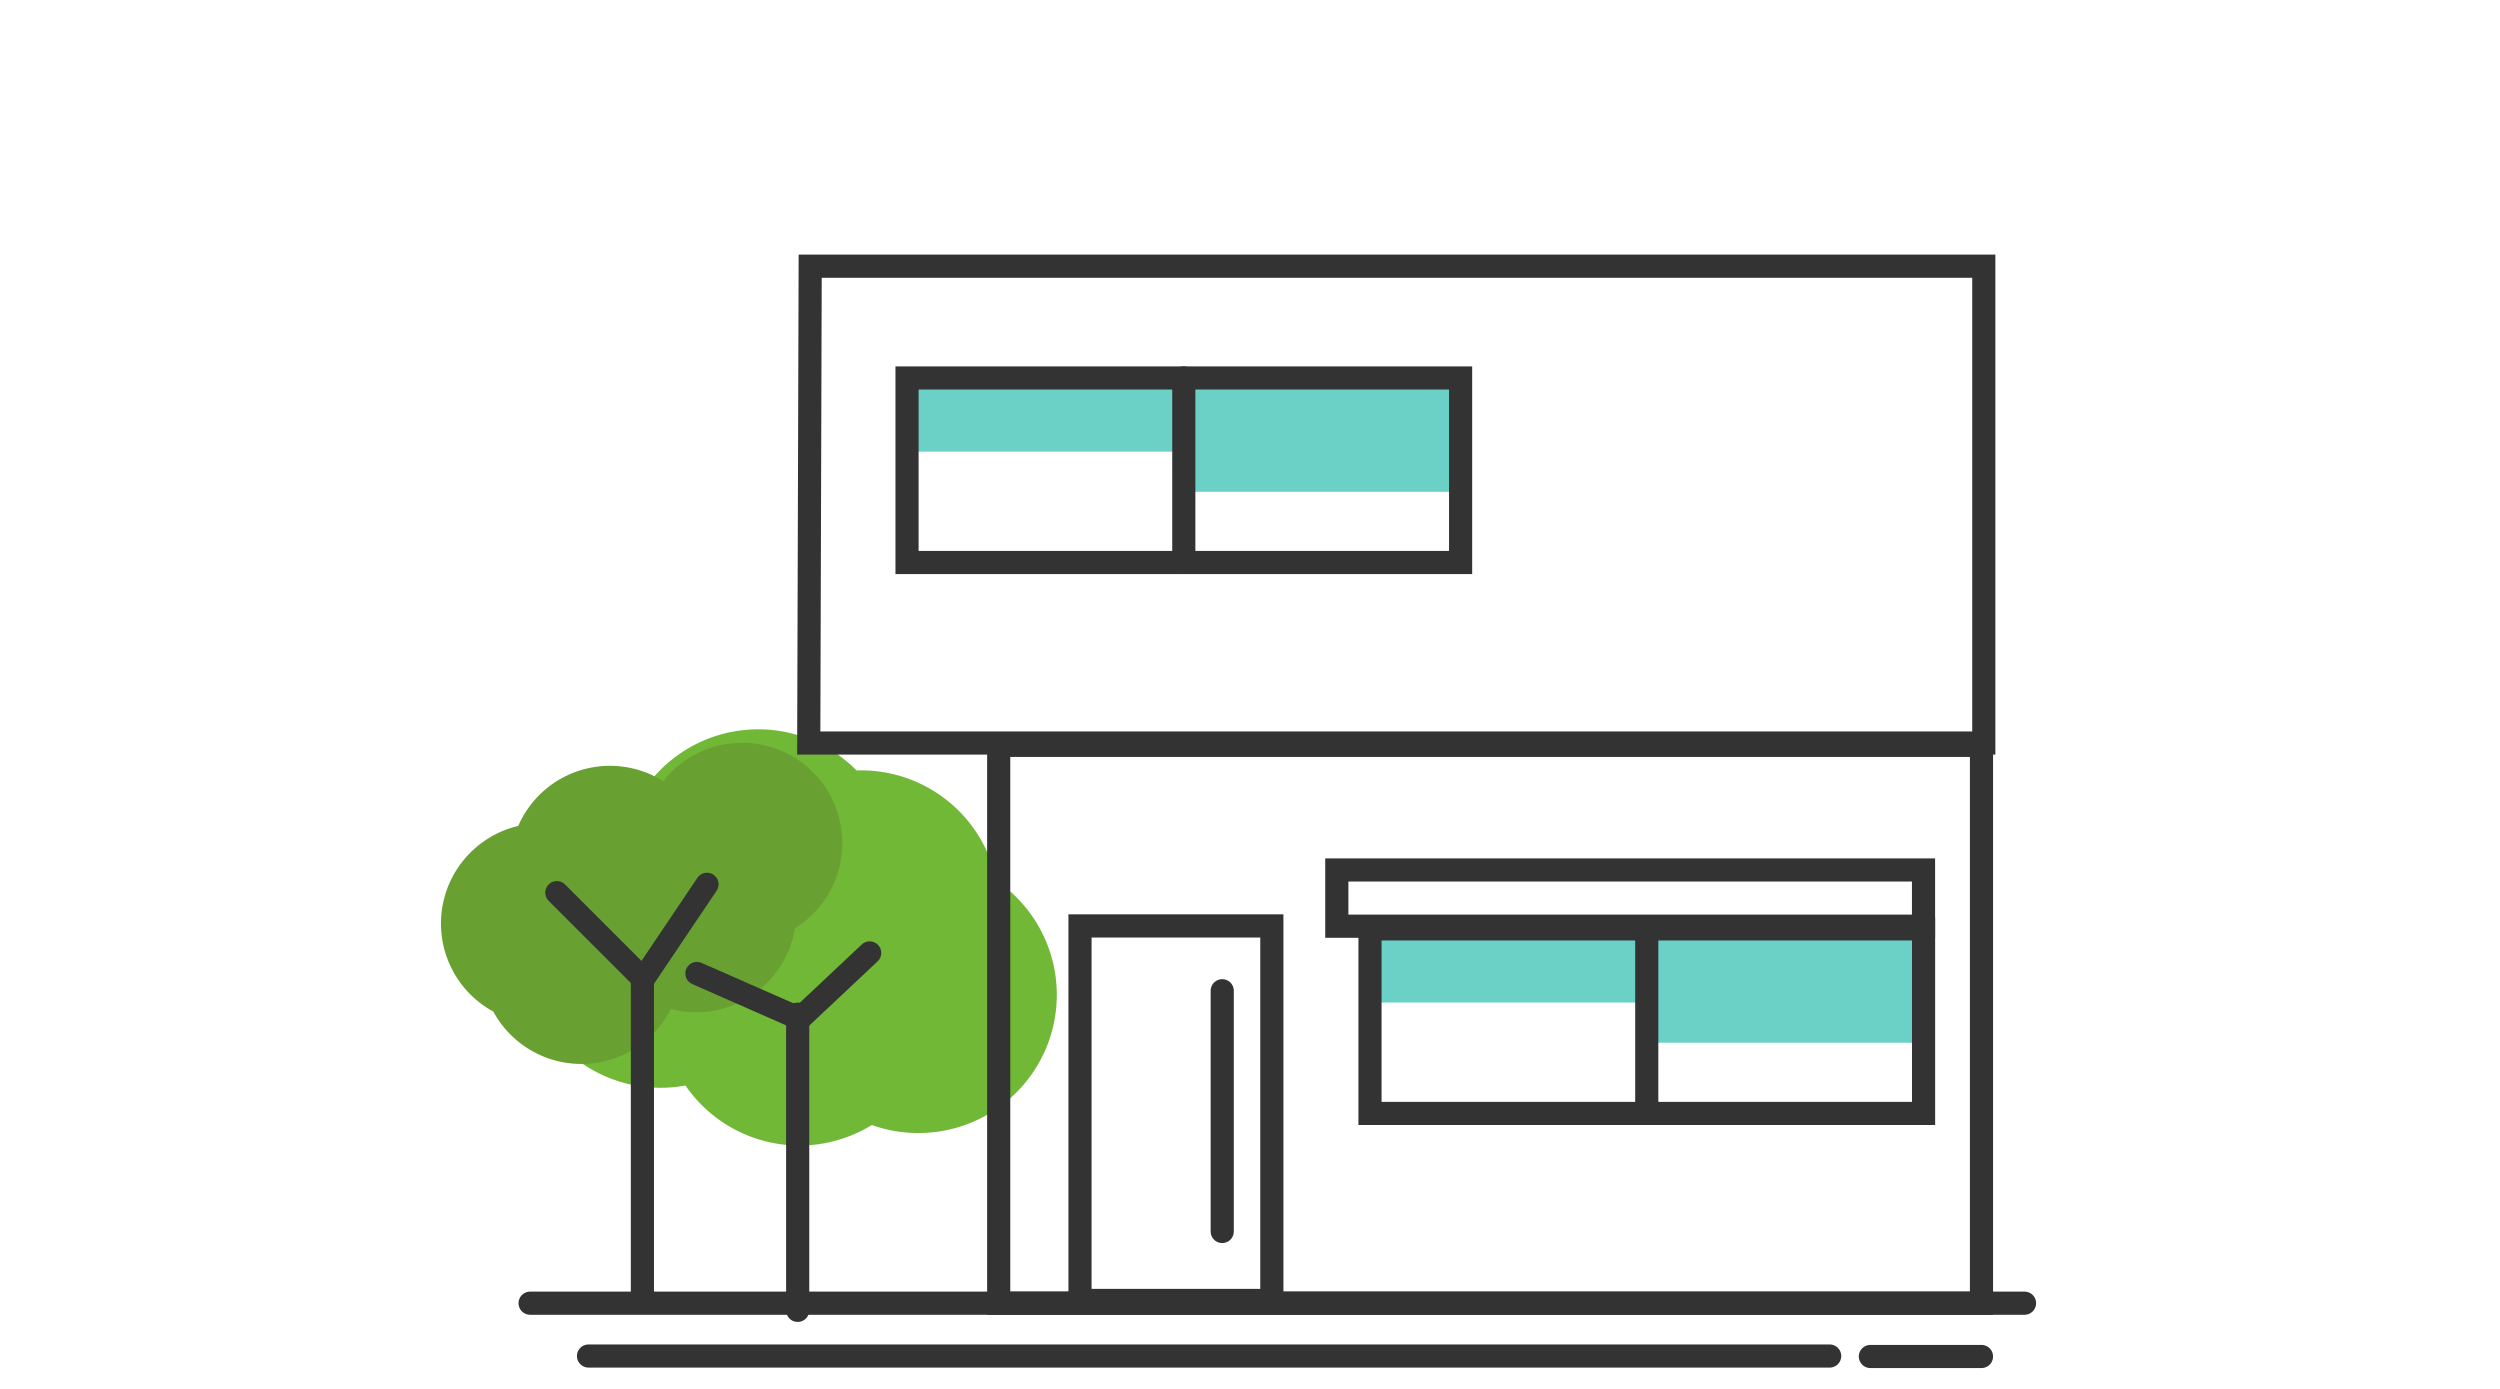 <svg id="Layer_1" data-name="Layer 1" xmlns="http://www.w3.org/2000/svg" viewBox="0 0 540 300"><defs><style>.cls-1{fill:#71b836;}.cls-2{fill:#68a032;}.cls-3{fill:#6bd1c7;}.cls-4{fill:none;stroke:#333;stroke-linecap:round;stroke-miterlimit:10;stroke-width:5px;}</style></defs><title>platinum</title><path class="cls-1" d="M228.27,214.88a29.85,29.85,0,0,1-29.83,29.85A29.45,29.45,0,0,1,188.32,243a29.85,29.85,0,0,1-40.26-8.53,29.85,29.85,0,0,1-11.86-58.5A29.84,29.84,0,0,1,185,166.4h1a29.84,29.84,0,0,1,29.23,23.83A29.82,29.82,0,0,1,228.27,214.88Z"/><path class="cls-2" d="M95.25,199.5a21.65,21.65,0,0,0,11.31,19,21.64,21.64,0,0,0,38.33-.56,21.4,21.4,0,0,0,5.46.72,21.65,21.65,0,0,0,21.36-18.15,21.66,21.66,0,1,0-28.46-31.78,21.61,21.61,0,0,0-31.31,9.67A21.67,21.67,0,0,0,95.25,199.5Z"/><rect class="cls-3" x="357.06" y="202.02" width="57.09" height="23.21"/><rect class="cls-3" x="297.58" y="202.02" width="56.45" height="14.53"/><rect class="cls-3" x="257.06" y="83.02" width="57.09" height="23.21"/><rect class="cls-3" x="197.58" y="83.02" width="56.45" height="14.53"/><line class="cls-4" x1="114.5" y1="281.49" x2="437.3" y2="281.49"/><line class="cls-4" x1="127.12" y1="292.9" x2="395.21" y2="292.9"/><rect class="cls-4" x="215.72" y="161" width="212.28" height="120.49"/><polygon class="cls-4" points="428.5 160.5 174.69 160.5 175 57.5 428.5 57.5 428.5 160.5"/><rect class="cls-4" x="233.28" y="200" width="41.44" height="80.9"/><rect class="cls-4" x="295.92" y="200.64" width="119.57" height="39.86"/><line class="cls-4" x1="355.7" y1="200.64" x2="355.7" y2="240.5"/><rect class="cls-4" x="288.75" y="187.91" width="126.73" height="12.15"/><rect class="cls-4" x="195.92" y="81.64" width="119.57" height="39.86"/><line class="cls-4" x1="255.7" y1="81.64" x2="255.7" y2="121.5"/><line class="cls-4" x1="172.3" y1="219.06" x2="172.3" y2="283.04"/><line class="cls-4" x1="187.85" y1="205.83" x2="172.74" y2="220.04"/><line class="cls-4" x1="150.53" y1="210.27" x2="172.74" y2="220.04"/><line class="cls-4" x1="138.76" y1="281.17" x2="138.76" y2="211.45"/><line class="cls-4" x1="152.71" y1="191.01" x2="138.94" y2="211.47"/><line class="cls-4" x1="120.28" y1="192.81" x2="138.94" y2="211.47"/><line class="cls-4" x1="404" y1="293" x2="428" y2="293"/><line class="cls-4" x1="264" y1="214" x2="264" y2="266"/></svg>